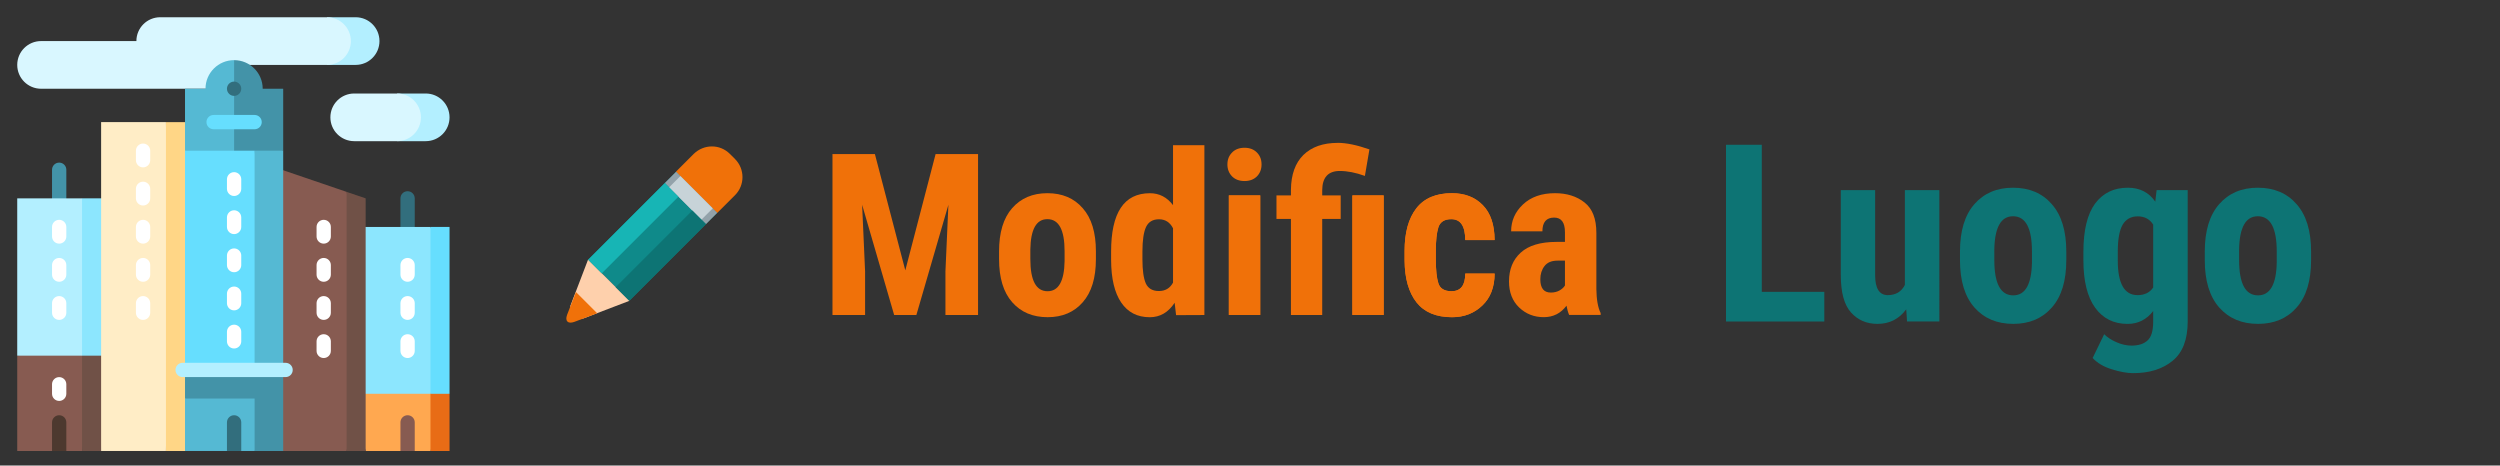 <?xml version="1.0" encoding="UTF-8" standalone="no"?>
<!-- Created with Inkscape (http://www.inkscape.org/) -->

<svg
   width="290"
   height="54"
   viewBox="0 0 76.729 14.287"
   version="1.1"
   id="svg1"
   inkscape:version="1.3.2 (091e20ef0f, 2023-11-25)"
   sodipodi:docname="place-logo-edit.svg"
   xml:space="preserve"
   xmlns:inkscape="http://www.inkscape.org/namespaces/inkscape"
   xmlns:sodipodi="http://sodipodi.sourceforge.net/DTD/sodipodi-0.dtd"
   xmlns="http://www.w3.org/2000/svg"
   xmlns:svg="http://www.w3.org/2000/svg"><rect x="0" y="0" width="76.729" height="14.287" fill="#333333" stroke="none"/><sodipodi:namedview
     id="namedview1"
     pagecolor="#ffffff"
     bordercolor="#000000"
     borderopacity="0.25"
     inkscape:showpageshadow="false"
     inkscape:pageopacity="0.0"
     inkscape:pagecheckerboard="0"
     inkscape:deskcolor="#d1d1d1"
     inkscape:document-units="px"
     inkscape:zoom="3.026175"
     inkscape:cx="156.30292"
     inkscape:cy="45.767347"
     inkscape:window-width="2528"
     inkscape:window-height="1404"
     inkscape:window-x="2592"
     inkscape:window-y="0"
     inkscape:window-maximized="1"
     inkscape:current-layer="layer1" /><defs
     id="defs1"><inkscape:path-effect
   effect="fillet_chamfer"
   id="path-effect1"
   is_visible="true"
   lpeversion="1"
   nodesatellites_param="F,0,0,1,0,16.416,0,1 @ F,0,0,1,0,17.567,0,1 @ F,0,0,1,0,16.166,0,1 @ F,0,0,1,0,12.027,0,1"
   radius="0"
   unit="px"
   method="auto"
   mode="F"
   chamfer_steps="1"
   flexible="false"
   use_knot_distance="true"
   apply_no_radius="true"
   apply_with_radius="true"
   only_selected="false"
   hide_knots="false" />
	
	
	
	
	

		
		
	
	
	
	
	
	
	
	
	
	
	
	
	
	
	
	
	
	
	
	
	
	
	
	
	
	
	
	
	
	
	
	
	
	
	
	
	
	
	
	
	
	
	
	
	
<style
   id="style1">.cls-1{fill:#ffffff;}.cls-2{fill:#e5e5e5;}.cls-3{fill:#426572;}.cls-4{fill:#fbc907;}.cls-5{fill:#f3a70f;}.cls-6{fill:#f9f9f9;}.cls-7{opacity:0.5;}.cls-8{fill:#7490a8;}</style><style
   id="style1-54">.cls-1{fill:#ffffff;}.cls-2{fill:#e5e5e5;}.cls-3{fill:#426572;}.cls-4{fill:#fbc907;}.cls-5{fill:#f3a70f;}.cls-6{fill:#f9f9f9;}.cls-7{opacity:0.5;}.cls-8{fill:#7490a8;}</style><style
   id="style1-5">.cls-1{fill:#ffffff;}.cls-2{fill:#e5e5e5;}.cls-3{fill:#426572;}.cls-4{fill:#fbc907;}.cls-5{fill:#f3a70f;}.cls-6{fill:#f9f9f9;}.cls-7{opacity:0.5;}.cls-8{fill:#7490a8;}</style><style
   id="style1-6">.cls-1{fill:#ffffff;}.cls-2{fill:#e5e5e5;}.cls-3{fill:#426572;}.cls-4{fill:#fbc907;}.cls-5{fill:#f3a70f;}.cls-6{fill:#f9f9f9;}.cls-7{opacity:0.5;}.cls-8{fill:#7490a8;}</style><style
   id="style1-8">.cls-1{fill:#ffffff;}.cls-2{fill:#e5e5e5;}.cls-3{fill:#426572;}.cls-4{fill:#fbc907;}.cls-5{fill:#f3a70f;}.cls-6{fill:#f9f9f9;}.cls-7{opacity:0.5;}.cls-8{fill:#7490a8;}</style><style
   id="style1-5-6">.cls-1{fill:#ffffff;}.cls-2{fill:#e5e5e5;}.cls-3{fill:#426572;}.cls-4{fill:#fbc907;}.cls-5{fill:#f3a70f;}.cls-6{fill:#f9f9f9;}.cls-7{opacity:0.5;}.cls-8{fill:#7490a8;}</style></defs><g
     inkscape:label="Livello 1"
     inkscape:groupmode="layer"
     id="layer1"><g
       id="g26"
       transform="matrix(0.026,0,0,0.026,0.507,0.529)"><path
         style="fill:#326e7d"
         d="m 461.644,205.363 c -4.662,0 -8.44,3.778 -8.44,8.44 v 56.264 h 16.879 v -56.264 c 10e-4,-4.663 -3.777,-8.44 -8.439,-8.44 z"
         id="path1" /><path
         style="fill:#4393a8"
         d="m 50.356,171.604 c -4.662,0 -8.44,3.778 -8.44,8.44 v 56.264 h 16.879 v -56.264 c 10e-4,-4.662 -3.777,-8.44 -8.439,-8.44 z"
         id="path2" /><path
         style="fill:#b3efff"
         d="M 400.316,56.264 H 366.558 V 0 h 33.758 c 15.54,0 28.132,12.592 28.132,28.132 0,15.54 -12.591,28.132 -28.132,28.132 z"
         id="path3" /><path
         style="fill:#d9f7ff"
         d="M 366.558,0 H 169.635 c -15.54,0 -28.132,12.592 -28.132,28.132 H 28.976 c -15.54,0 -28.132,12.592 -28.132,28.132 0,15.54 12.592,28.132 28.132,28.132 h 199.736 c 15.54,0 28.132,-12.592 28.132,-28.132 h 109.714 c 15.54,0 28.132,-12.592 28.132,-28.132 C 394.69,12.592 382.098,0 366.558,0 Z"
         id="path4" /><polygon
         style="fill:#e86c16"
         points="511.156,512 511.156,444.484 466.145,421.978 488.651,512 "
         id="polygon4" /><polygon
         style="fill:#ffa850"
         points="488.651,512 488.651,421.978 389.626,421.978 412.132,512 "
         id="polygon5" /><polygon
         style="fill:#66defe"
         points="488.651,444.484 511.156,444.484 511.156,247.56 488.651,247.56 454.892,346.022 "
         id="polygon6" /><rect
         x="389.626"
         y="247.56"
         style="fill:#8ce6fe"
         width="99.024"
         height="196.923"
         id="rect6" /><path
         style="fill:#875b51"
         d="m 461.644,469.802 c -4.662,0 -8.44,3.778 -8.44,8.44 V 512 h 16.879 v -33.758 c 10e-4,-4.662 -3.777,-8.44 -8.439,-8.44 z"
         id="path6" /><g
         id="g9">
	<path
   style="fill:#ffffff"
   d="m 461.644,402.286 c -4.662,0 -8.44,-3.778 -8.44,-8.44 v -11.253 c 0,-4.662 3.778,-8.44 8.44,-8.44 4.662,0 8.44,3.778 8.44,8.44 v 11.253 c 0,4.662 -3.778,8.44 -8.44,8.44 z"
   id="path7" />
	<path
   style="fill:#ffffff"
   d="m 461.644,357.275 c -4.662,0 -8.44,-3.778 -8.44,-8.44 v -11.253 c 0,-4.662 3.778,-8.44 8.44,-8.44 4.662,0 8.44,3.778 8.44,8.44 v 11.253 c 0,4.662 -3.778,8.44 -8.44,8.44 z"
   id="path8" />
	<path
   style="fill:#ffffff"
   d="m 461.644,312.264 c -4.662,0 -8.44,-3.778 -8.44,-8.44 v -11.253 c 0,-4.662 3.778,-8.44 8.44,-8.44 4.662,0 8.44,3.778 8.44,8.44 v 11.253 c 0,4.662 -3.778,8.44 -8.44,8.44 z"
   id="path9" />
</g><polygon
         style="fill:#705147"
         points="344.615,365.152 389.626,206.128 412.132,213.802 412.132,512 389.626,512 "
         id="polygon9" /><polygon
         style="fill:#875b51"
         points="290.602,202.549 313.108,180.044 389.626,206.128 389.626,512 313.108,512 "
         id="polygon10" /><g
         id="g13">
	<path
   style="fill:#ffffff"
   d="m 362.62,402.286 c -4.662,0 -8.44,-3.778 -8.44,-8.44 v -11.253 c 0,-4.662 3.778,-8.44 8.44,-8.44 4.662,0 8.44,3.778 8.44,8.44 v 11.253 c -10e-4,4.662 -3.778,8.44 -8.44,8.44 z"
   id="path10" />
	<path
   style="fill:#ffffff"
   d="m 362.62,357.275 c -4.662,0 -8.44,-3.778 -8.44,-8.44 v -11.253 c 0,-4.662 3.778,-8.44 8.44,-8.44 4.662,0 8.44,3.778 8.44,8.44 v 11.253 c -10e-4,4.662 -3.778,8.44 -8.44,8.44 z"
   id="path11" />
	<path
   style="fill:#ffffff"
   d="m 362.62,312.264 c -4.662,0 -8.44,-3.778 -8.44,-8.44 v -11.253 c 0,-4.662 3.778,-8.44 8.44,-8.44 4.662,0 8.44,3.778 8.44,8.44 v 11.253 c -10e-4,4.662 -3.778,8.44 -8.44,8.44 z"
   id="path12" />
	<path
   style="fill:#ffffff"
   d="m 362.62,267.253 c -4.662,0 -8.44,-3.778 -8.44,-8.44 V 247.56 c 0,-4.662 3.778,-8.44 8.44,-8.44 4.662,0 8.44,3.778 8.44,8.44 v 11.253 c -10e-4,4.662 -3.778,8.44 -8.44,8.44 z"
   id="path13" />
</g><polygon
         style="fill:#875b51"
         points="77.363,512 99.868,376.967 0.844,399.473 0.844,512 "
         id="polygon13" /><polygon
         style="fill:#705147"
         points="99.868,512 122.374,376.967 77.363,376.967 77.363,512 "
         id="polygon14" /><polygon
         style="fill:#8ce6fe"
         points="77.363,399.473 122.374,399.473 122.374,213.802 77.363,213.802 43.604,306.637 "
         id="polygon15" /><rect
         x="0.844"
         y="213.802"
         style="fill:#b3efff"
         width="76.519"
         height="185.67"
         id="rect15" /><path
         style="fill:#4d392f"
         d="m 50.356,469.802 c -4.662,0 -8.44,3.778 -8.44,8.44 V 512 h 16.879 v -33.758 c 10e-4,-4.662 -3.777,-8.44 -8.439,-8.44 z"
         id="path15" /><g
         id="g19">
	<path
   style="fill:#ffffff"
   d="m 50.356,452.923 c -4.662,0 -8.44,-3.778 -8.44,-8.44 V 433.23 c 0,-4.662 3.778,-8.44 8.44,-8.44 4.662,0 8.44,3.778 8.44,8.44 v 11.253 c 0,4.663 -3.778,8.44 -8.44,8.44 z"
   id="path16-5" />
	<path
   style="fill:#ffffff"
   d="m 50.356,357.275 c -4.662,0 -8.44,-3.778 -8.44,-8.44 v -11.253 c 0,-4.662 3.778,-8.44 8.44,-8.44 4.662,0 8.44,3.778 8.44,8.44 v 11.253 c 0,4.662 -3.778,8.44 -8.44,8.44 z"
   id="path17-6" />
	<path
   style="fill:#ffffff"
   d="m 50.356,312.264 c -4.662,0 -8.44,-3.778 -8.44,-8.44 v -11.253 c 0,-4.662 3.778,-8.44 8.44,-8.44 4.662,0 8.44,3.778 8.44,8.44 v 11.253 c 0,4.662 -3.778,8.44 -8.44,8.44 z"
   id="path18-2" />
	<path
   style="fill:#ffffff"
   d="m 50.356,267.253 c -4.662,0 -8.44,-3.778 -8.44,-8.44 V 247.56 c 0,-4.662 3.778,-8.44 8.44,-8.44 4.662,0 8.44,3.778 8.44,8.44 v 11.253 c 0,4.662 -3.778,8.44 -8.44,8.44 z"
   id="path19-9" />
</g><polygon
         style="fill:#ffd686"
         points="198.892,512 221.398,123.78 176.387,123.78 142.629,317.89 176.387,512 "
         id="polygon19" /><rect
         x="99.868"
         y="123.78"
         style="fill:#ffedc6"
         width="76.519"
         height="388.22"
         id="rect19" /><g
         id="g24">
	<path
   style="fill:#ffffff"
   d="m 149.38,357.275 c -4.662,0 -8.44,-3.778 -8.44,-8.44 v -11.253 c 0,-4.662 3.778,-8.44 8.44,-8.44 4.662,0 8.44,3.778 8.44,8.44 v 11.253 c 0,4.662 -3.778,8.44 -8.44,8.44 z"
   id="path20-1" />
	<path
   style="fill:#ffffff"
   d="m 149.38,312.264 c -4.662,0 -8.44,-3.778 -8.44,-8.44 v -11.253 c 0,-4.662 3.778,-8.44 8.44,-8.44 4.662,0 8.44,3.778 8.44,8.44 v 11.253 c 0,4.662 -3.778,8.44 -8.44,8.44 z"
   id="path21-2" />
	<path
   style="fill:#ffffff"
   d="m 149.38,267.253 c -4.662,0 -8.44,-3.778 -8.44,-8.44 V 247.56 c 0,-4.662 3.778,-8.44 8.44,-8.44 4.662,0 8.44,3.778 8.44,8.44 v 11.253 c 0,4.662 -3.778,8.44 -8.44,8.44 z"
   id="path22-7" />
	<path
   style="fill:#ffffff"
   d="m 149.38,222.242 c -4.662,0 -8.44,-3.778 -8.44,-8.44 v -11.253 c 0,-4.662 3.778,-8.44 8.44,-8.44 4.662,0 8.44,3.778 8.44,8.44 v 11.253 c 0,4.662 -3.778,8.44 -8.44,8.44 z"
   id="path23" />
	<path
   style="fill:#ffffff"
   d="m 149.38,177.231 c -4.662,0 -8.44,-3.778 -8.44,-8.44 v -11.253 c 0,-4.662 3.778,-8.44 8.44,-8.44 4.662,0 8.44,3.778 8.44,8.44 v 11.253 c 0,4.662 -3.778,8.44 -8.44,8.44 z"
   id="path24" />
</g><path
         style="fill:#b3efff"
         d="m 483.024,90.022 h -33.758 v 56.264 h 33.758 c 15.54,0 28.132,-12.592 28.132,-28.132 0,-15.54 -12.592,-28.132 -28.132,-28.132 z"
         id="path25" /><path
         style="fill:#d9f7ff"
         d="m 449.266,90.022 h -50.637 c -15.54,0 -28.132,12.592 -28.132,28.132 0,15.54 12.592,28.132 28.132,28.132 h 50.637 c 15.54,0 28.132,-12.592 28.132,-28.132 0,-15.54 -12.592,-28.132 -28.132,-28.132 z"
         id="path26" /><path
         style="fill:#4393a8"
         d="m 290.602,84.396 c 0,-18.645 -15.114,-33.758 -33.758,-33.758 L 234.339,180.045 314.796,157.54 V 84.396 Z"
         id="path27" /><path
         style="fill:#55b9d3"
         d="m 223.086,84.396 h -24.193 v 73.143 l 57.952,22.505 V 50.637 c -18.646,0 -33.759,15.114 -33.759,33.759 z"
         id="path28" /><polygon
         style="fill:#4393a8"
         points="256.844,393.846 198.892,416.352 198.892,450.11 281.037,512 314.796,512 314.796,416.352 "
         id="polygon28" /><g
         id="g29">
	<rect
   x="198.892"
   y="450.11"
   style="fill:#55b9d3"
   width="82.145"
   height="61.89"
   id="rect28" />
	<polygon
   style="fill:#55b9d3"
   points="281.037,416.352 314.796,416.352 314.796,157.538 281.037,157.538 258.532,286.945 "
   id="polygon29" />
</g><rect
         x="198.892"
         y="157.538"
         style="fill:#66defe"
         width="82.145"
         height="258.813"
         id="rect29" /><circle
         style="fill:#326e7d"
         cx="256.844"
         cy="84.396"
         r="8.44"
         id="circle29" /><g
         id="g33">
	<path
   style="fill:#ffffff"
   d="m 256.844,391.033 c -4.662,0 -8.44,-3.778 -8.44,-8.44 V 371.34 c 0,-4.662 3.778,-8.44 8.44,-8.44 4.662,0 8.44,3.778 8.44,8.44 v 11.253 c 0,4.662 -3.778,8.44 -8.44,8.44 z"
   id="path29" />
	<path
   style="fill:#ffffff"
   d="m 256.844,346.022 c -4.662,0 -8.44,-3.778 -8.44,-8.44 V 326.33 c 0,-4.662 3.778,-8.44 8.44,-8.44 4.662,0 8.44,3.778 8.44,8.44 v 11.253 c 0,4.661 -3.778,8.439 -8.44,8.439 z"
   id="path30" />
	<path
   style="fill:#ffffff"
   d="m 256.844,301.011 c -4.662,0 -8.44,-3.778 -8.44,-8.44 v -11.253 c 0,-4.662 3.778,-8.44 8.44,-8.44 4.662,0 8.44,3.778 8.44,8.44 v 11.253 c 0,4.662 -3.778,8.44 -8.44,8.44 z"
   id="path31" />
	<path
   style="fill:#ffffff"
   d="m 256.844,256 c -4.662,0 -8.44,-3.778 -8.44,-8.44 v -11.253 c 0,-4.662 3.778,-8.44 8.44,-8.44 4.662,0 8.44,3.778 8.44,8.44 v 11.253 c 0,4.662 -3.778,8.44 -8.44,8.44 z"
   id="path32" />
	<path
   style="fill:#ffffff"
   d="m 256.844,210.989 c -4.662,0 -8.44,-3.778 -8.44,-8.44 v -11.253 c 0,-4.662 3.778,-8.44 8.44,-8.44 4.662,0 8.44,3.778 8.44,8.44 v 11.253 c 0,4.662 -3.778,8.44 -8.44,8.44 z"
   id="path33" />
</g><path
         style="fill:#66defe"
         d="M 281.037,132.22 H 232.65 c -4.662,0 -8.44,-3.778 -8.44,-8.44 0,-4.662 3.778,-8.44 8.44,-8.44 h 48.387 c 4.662,0 8.44,3.778 8.44,8.44 0,4.662 -3.778,8.44 -8.44,8.44 z"
         id="path34" /><path
         style="fill:#b3efff"
         d="m 317.609,424.791 h -121.53 c -4.662,0 -8.44,-3.778 -8.44,-8.44 0,-4.662 3.778,-8.44 8.44,-8.44 h 121.53 c 4.662,0 8.44,3.778 8.44,8.44 0,4.662 -3.778,8.44 -8.44,8.44 z"
         id="path35" /><path
         style="fill:#326e7d"
         d="m 256.844,469.802 c -4.662,0 -8.44,3.778 -8.44,8.44 V 512 h 16.879 v -33.758 c 10e-4,-4.662 -3.777,-8.44 -8.439,-8.44 z"
         id="path36" /></g><g
       id="g38"
       transform="translate(9.226,0.655)"><path
         d="m 56.081,5.106 c -0.43,0 -0.765,0.163 -1.006,0.488 -0.238,0.325 -0.358,0.818 -0.358,1.479 v 0.264 c 0,0.631 0.119,1.114 0.358,1.45 0.241,0.333 0.574,0.499 0.998,0.499 0.32,0 0.582,-0.131 0.786,-0.395 v 0.324 c 0,0.281 -0.057,0.473 -0.171,0.577 -0.114,0.107 -0.278,0.16 -0.492,0.16 -0.154,0 -0.309,-0.035 -0.465,-0.104 C 55.577,9.781 55.452,9.699 55.355,9.602 l -0.354,0.73 c 0.142,0.154 0.336,0.269 0.585,0.346 0.251,0.079 0.47,0.119 0.656,0.119 0.502,0 0.906,-0.126 1.214,-0.38 0.308,-0.251 0.462,-0.653 0.462,-1.207 V 5.18 h -0.954 l -0.041,0.354 C 56.727,5.249 56.446,5.106 56.081,5.106 Z m 0.305,0.879 c 0.209,0 0.366,0.085 0.473,0.253 V 8.168 c -0.104,0.156 -0.264,0.235 -0.48,0.235 -0.405,0 -0.607,-0.355 -0.607,-1.066 V 7.073 c 0,-0.382 0.05,-0.659 0.149,-0.831 0.102,-0.171 0.257,-0.257 0.465,-0.257 z"
         style="font-weight:bold;font-size:5.524px;font-family:'Roboto Condensed';-inkscape-font-specification:'Roboto Condensed,  Bold';letter-spacing:0px;fill:#0d7474;stroke-width:2.146;stroke-linecap:round;stroke-linejoin:round"
         id="path20" /><path
         d="m 52.557,5.106 c -0.497,0 -0.893,0.169 -1.188,0.507 -0.293,0.335 -0.44,0.819 -0.44,1.452 v 0.265 c 0,0.633 0.148,1.117 0.443,1.452 0.296,0.335 0.693,0.503 1.192,0.503 0.497,0 0.892,-0.168 1.185,-0.503 0.296,-0.335 0.443,-0.819 0.443,-1.452 V 7.065 c 0,-0.633 -0.148,-1.117 -0.443,-1.452 C 53.456,5.275 53.059,5.106 52.557,5.106 Z m 0,0.876 c 0.387,0 0.581,0.361 0.581,1.083 v 0.332 c -0.012,0.675 -0.204,1.013 -0.574,1.013 -0.387,0 -0.581,-0.36 -0.581,-1.081 V 6.998 C 51.996,6.32 52.187,5.982 52.557,5.982 Z"
         style="font-weight:bold;font-size:5.524px;font-family:'Roboto Condensed';-inkscape-font-specification:'Roboto Condensed,  Bold';letter-spacing:0px;fill:#0d7474;stroke-width:2.146;stroke-linecap:round;stroke-linejoin:round"
         id="path19" /><path
         d="m 47.271,5.18 v 2.608 c 0,0.531 0.104,0.914 0.313,1.147 0.209,0.233 0.479,0.35 0.812,0.35 0.37,0 0.664,-0.149 0.883,-0.447 l 0.026,0.373 h 0.991 V 5.18 h -1.058 v 2.91 c -0.107,0.209 -0.282,0.313 -0.525,0.313 -0.258,0 -0.388,-0.205 -0.388,-0.615 V 5.18 Z"
         style="font-weight:bold;font-size:5.524px;font-family:'Roboto Condensed';-inkscape-font-specification:'Roboto Condensed,  Bold';letter-spacing:0px;fill:#0d7474;stroke-width:2.146;stroke-linecap:round;stroke-linejoin:round"
         id="path21" /><path
         d="m 43.748,3.788 v 5.424 h 3.017 V 8.302 H 44.846 V 3.788 Z"
         style="font-weight:bold;font-size:5.524px;font-family:'Roboto Condensed';-inkscape-font-specification:'Roboto Condensed,  Bold';letter-spacing:0px;fill:#0d7474;stroke-width:2.146;stroke-linecap:round;stroke-linejoin:round"
         id="path18" /><path
         d="m 60.07,5.106 c -0.497,0 -0.893,0.169 -1.188,0.507 -0.293,0.335 -0.44,0.819 -0.44,1.452 v 0.265 c 0,0.633 0.148,1.117 0.443,1.452 0.296,0.335 0.693,0.503 1.192,0.503 0.497,0 0.892,-0.168 1.185,-0.503 0.296,-0.335 0.443,-0.819 0.443,-1.452 V 7.065 c 0,-0.633 -0.148,-1.117 -0.443,-1.452 C 60.969,5.275 60.572,5.106 60.07,5.106 Z m 0,0.876 c 0.387,0 0.581,0.361 0.581,1.083 v 0.332 c -0.012,0.675 -0.204,1.013 -0.574,1.013 -0.387,0 -0.581,-0.36 -0.581,-1.081 V 6.998 c 0.012,-0.678 0.204,-1.016 0.574,-1.016 z"
         style="font-weight:bold;font-size:5.524px;font-family:'Roboto Condensed';-inkscape-font-specification:'Roboto Condensed,  Bold';letter-spacing:0px;fill:#0d7474;stroke-width:2.146;stroke-linecap:round;stroke-linejoin:round"
         id="path37" /></g><g
       id="g39"
       transform="translate(7.629,-28.627)"><path
         fill="#ffce31"
         d="m 10.423,36.596 2.695,-2.694 1.26,1.261 -2.695,2.694 z"
         id="path1-7-9"
         style="fill:#0f8a8a;fill-opacity:1;stroke-width:0.084" /><path
         d="M 14.932,33.509 14.771,33.349 c -0.304,-0.304 -0.794,-0.304 -1.107,0 l -0.549,0.549 1.267,1.267 0.549,-0.549 c 0.304,-0.304 0.304,-0.803 0,-1.107"
         fill="#ed4c5c"
         id="path2-1-2"
         style="fill:#f07109;fill-opacity:1;stroke-width:0.084" /><path
         fill="#93a2aa"
         d="m 12.776,34.245 0.346,-0.347 1.261,1.261 -0.346,0.346 z"
         id="path3-6"
         style="stroke-width:0.084" /><path
         fill="#c7d3d8"
         d="m 12.908,34.376 0.346,-0.346 0.992,0.992 -0.347,0.346 z"
         id="path4-6"
         style="stroke-width:0.084" /><path
         fill="#fed0ac"
         d="M 10.42,36.593 9.871,38.029 10.251,38.409 11.688,37.86 Z"
         id="path5-4"
         style="stroke-width:0.084" /><path
         d="m 9.778,38.283 c -0.076,0.203 0.025,0.296 0.228,0.22 l 0.693,-0.262 -0.651,-0.651 -0.27,0.693"
         fill="#333333"
         id="path6-7-9"
         style="fill:#f07109;fill-opacity:1;stroke-width:0.084" /><path
         fill="#ffdf85"
         d="m 10.42,36.599 2.354,-2.354 0.418,0.418 -2.354,2.354 z"
         id="path7-2-5"
         style="fill:#17b5b5;fill-opacity:1;stroke-width:0.084" /><path
         fill="#ff8736"
         d="m 11.266,37.441 2.354,-2.354 0.418,0.418 -2.354,2.354 z"
         id="path8-0"
         style="fill:#0d7474;fill-opacity:1;stroke-width:0.084" /><path
         d="m 33.878,34.624 v 3.67 h 0.96 v -3.67 z"
         style="font-weight:bold;font-size:6.947px;font-family:'Roboto Condensed';-inkscape-font-specification:'Roboto Condensed,  Bold';letter-spacing:0px;fill:#f07109;fill-opacity:1;stroke-width:1.954;stroke-linecap:square;stroke-linejoin:round"
         id="path106" /><path
         d="m 33.878,34.624 h 0.96 v 3.67 h -0.96 z"
         style="font-weight:bold;font-size:6.947px;font-family:'Roboto Condensed';-inkscape-font-specification:'Roboto Condensed,  Bold';letter-spacing:0px;fill:#f07109;fill-opacity:1;stroke-width:1.954;stroke-linecap:square;stroke-linejoin:round"
         id="path105" /><path
         d="m 30.086,34.624 v 3.67 h 0.964 v -3.67 z"
         style="font-weight:bold;font-size:6.947px;font-family:'Roboto Condensed';-inkscape-font-specification:'Roboto Condensed,  Bold';letter-spacing:0px;fill:#f07109;fill-opacity:1;stroke-width:1.954;stroke-linecap:square;stroke-linejoin:round"
         id="path104" /><path
         d="m 30.086,34.624 h 0.964 v 3.67 h -0.964 z"
         style="font-weight:bold;font-size:6.947px;font-family:'Roboto Condensed';-inkscape-font-specification:'Roboto Condensed,  Bold';letter-spacing:0px;fill:#f07109;fill-opacity:1;stroke-width:1.954;stroke-linecap:square;stroke-linejoin:round"
         id="path103" /><path
         d="m 40.097,34.556 c -0.412,0 -0.74,0.116 -0.984,0.346 -0.242,0.228 -0.363,0.503 -0.363,0.824 h 0.96 c 0,-0.28 0.12,-0.421 0.36,-0.421 0.222,0 0.332,0.15 0.332,0.451 v 0.295 h -0.258 c -0.493,0 -0.859,0.11 -1.099,0.329 -0.24,0.217 -0.36,0.512 -0.36,0.885 0,0.332 0.103,0.598 0.309,0.797 0.208,0.199 0.46,0.299 0.757,0.299 0.292,0 0.525,-0.118 0.699,-0.353 0.02,0.113 0.047,0.208 0.081,0.285 h 0.967 v -0.057 c -0.084,-0.17 -0.128,-0.417 -0.132,-0.743 v -1.723 c 0,-0.43 -0.121,-0.739 -0.363,-0.929 -0.24,-0.19 -0.542,-0.285 -0.906,-0.285 z m 0.078,2.07 h 0.227 v 0.763 c -0.036,0.059 -0.092,0.109 -0.166,0.152 -0.075,0.043 -0.164,0.065 -0.268,0.065 -0.215,0 -0.322,-0.136 -0.322,-0.407 0,-0.161 0.043,-0.296 0.129,-0.407 0.086,-0.111 0.22,-0.166 0.4,-0.166 z"
         style="font-weight:bold;font-size:6.947px;font-family:'Roboto Condensed';-inkscape-font-specification:'Roboto Condensed,  Bold';letter-spacing:0px;fill:#f07109;fill-opacity:1;stroke-width:1.954;stroke-linecap:square;stroke-linejoin:round"
         id="path102" /><path
         d="m 36.935,34.556 c -0.491,0 -0.856,0.155 -1.096,0.465 -0.24,0.31 -0.36,0.745 -0.36,1.306 v 0.295 c 0.004,0.552 0.127,0.98 0.366,1.286 0.24,0.303 0.604,0.455 1.092,0.455 0.369,0 0.677,-0.119 0.926,-0.357 0.251,-0.237 0.378,-0.565 0.38,-0.983 h -0.902 c 0,0.362 -0.14,0.543 -0.421,0.543 -0.217,0 -0.352,-0.082 -0.404,-0.244 -0.052,-0.163 -0.078,-0.406 -0.078,-0.729 V 36.327 c 0,-0.314 0.026,-0.555 0.078,-0.722 0.054,-0.167 0.187,-0.251 0.397,-0.251 0.285,0 0.427,0.214 0.427,0.641 h 0.902 c -0.002,-0.47 -0.124,-0.828 -0.363,-1.072 -0.237,-0.244 -0.553,-0.366 -0.946,-0.366 z"
         style="font-weight:bold;font-size:6.947px;font-family:'Roboto Condensed';-inkscape-font-specification:'Roboto Condensed,  Bold';letter-spacing:0px;fill:#f07109;fill-opacity:1;stroke-width:1.954;stroke-linecap:square;stroke-linejoin:round"
         id="path100" /><path
         d="m 36.935,34.556 c 0.394,0 0.709,0.122 0.946,0.366 0.24,0.244 0.361,0.602 0.363,1.072 h -0.902 c 0,-0.427 -0.142,-0.641 -0.427,-0.641 -0.21,0 -0.343,0.084 -0.397,0.251 -0.052,0.167 -0.078,0.408 -0.078,0.722 v 0.265 c 0,0.323 0.026,0.566 0.078,0.729 0.052,0.163 0.186,0.244 0.404,0.244 0.28,0 0.421,-0.181 0.421,-0.543 h 0.902 c -0.002,0.418 -0.129,0.746 -0.38,0.983 -0.249,0.237 -0.557,0.357 -0.926,0.357 -0.488,0 -0.853,-0.152 -1.092,-0.455 -0.24,-0.305 -0.362,-0.734 -0.366,-1.286 V 36.327 c 0,-0.561 0.12,-0.996 0.36,-1.306 0.24,-0.31 0.605,-0.465 1.096,-0.465 z"
         style="font-weight:bold;font-size:6.947px;font-family:'Roboto Condensed';-inkscape-font-specification:'Roboto Condensed,  Bold';letter-spacing:0px;fill:#f07109;fill-opacity:1;stroke-width:1.954;stroke-linecap:square;stroke-linejoin:round"
         id="path99" /><path
         d="m 24.516,34.556 c -0.452,0 -0.813,0.154 -1.082,0.461 -0.267,0.305 -0.4,0.746 -0.4,1.323 v 0.241 c 0,0.577 0.134,1.018 0.404,1.323 0.269,0.305 0.631,0.458 1.086,0.458 0.452,0 0.812,-0.153 1.078,-0.458 0.269,-0.305 0.404,-0.746 0.404,-1.323 v -0.241 c 0,-0.577 -0.134,-1.018 -0.404,-1.323 -0.267,-0.308 -0.628,-0.461 -1.085,-0.461 z m 0,0.797 c 0.353,0 0.529,0.329 0.529,0.987 v 0.302 c -0.011,0.615 -0.185,0.923 -0.522,0.923 -0.353,0 -0.529,-0.328 -0.529,-0.984 v -0.302 c 0.011,-0.617 0.185,-0.926 0.522,-0.926 z"
         style="font-weight:bold;font-size:6.947px;font-family:'Roboto Condensed';-inkscape-font-specification:'Roboto Condensed,  Bold';letter-spacing:0px;fill:#f07109;fill-opacity:1;stroke-width:1.954;stroke-linecap:square;stroke-linejoin:round"
         id="path98" /><path
         d="m 17.921,33.355 v 4.939 h 1.001 v -1.336 l -0.091,-2.046 0.983,3.382 h 0.682 l 0.983,-3.382 -0.091,2.046 v 1.336 h 1.001 v -4.939 h -1.303 l -0.93,3.569 -0.933,-3.569 z"
         style="font-weight:bold;font-size:6.947px;font-family:'Roboto Condensed';-inkscape-font-specification:'Roboto Condensed,  Bold';letter-spacing:0px;fill:#f07109;fill-opacity:1;stroke-width:1.954;stroke-linecap:square;stroke-linejoin:round"
         id="path97" /><path
         d="m 30.568,33.162 c -0.161,0 -0.288,0.048 -0.383,0.146 -0.095,0.095 -0.143,0.217 -0.143,0.366 0,0.147 0.048,0.269 0.143,0.366 0.095,0.095 0.223,0.143 0.383,0.143 0.158,0 0.285,-0.048 0.38,-0.143 0.095,-0.097 0.142,-0.219 0.142,-0.366 0,-0.149 -0.047,-0.271 -0.142,-0.366 -0.095,-0.097 -0.222,-0.146 -0.38,-0.146 z"
         style="font-weight:bold;font-size:6.947px;font-family:'Roboto Condensed';-inkscape-font-specification:'Roboto Condensed,  Bold';letter-spacing:0px;fill:#f07109;fill-opacity:1;stroke-width:1.954;stroke-linecap:square;stroke-linejoin:round"
         id="path96" /><path
         d="m 28.373,33.084 v 1.839 c -0.185,-0.244 -0.422,-0.366 -0.709,-0.366 -0.398,0 -0.697,0.15 -0.896,0.451 -0.197,0.299 -0.295,0.745 -0.295,1.34 v 0.261 c 0.002,0.568 0.105,1.001 0.309,1.302 0.204,0.301 0.496,0.452 0.878,0.452 0.314,0 0.569,-0.148 0.763,-0.444 l 0.044,0.38 0.869,-0.004 v -5.211 z m -0.43,2.273 c 0.192,0 0.335,0.092 0.43,0.275 v 1.669 c -0.093,0.172 -0.237,0.258 -0.434,0.258 -0.194,0 -0.328,-0.077 -0.4,-0.231 -0.07,-0.156 -0.105,-0.403 -0.105,-0.739 v -0.241 c 0,-0.348 0.038,-0.6 0.112,-0.757 0.075,-0.156 0.207,-0.234 0.397,-0.234 z"
         style="font-weight:bold;font-size:6.947px;font-family:'Roboto Condensed';-inkscape-font-specification:'Roboto Condensed,  Bold';letter-spacing:0px;fill:#f07109;fill-opacity:1;stroke-width:1.954;stroke-linecap:square;stroke-linejoin:round"
         id="path95" /><path
         d="m 33.427,33.012 c -0.448,0 -0.798,0.123 -1.052,0.37 -0.251,0.247 -0.378,0.603 -0.383,1.069 v 0.173 h -0.444 v 0.722 h 0.444 v 2.948 h 0.96 v -2.948 h 0.567 v -0.722 h -0.567 v -0.156 c 0.002,-0.396 0.182,-0.594 0.54,-0.594 0.233,0 0.49,0.051 0.77,0.152 l 0.139,-0.814 c -0.38,-0.133 -0.704,-0.201 -0.974,-0.201 z"
         style="font-weight:bold;font-size:6.947px;font-family:'Roboto Condensed';-inkscape-font-specification:'Roboto Condensed,  Bold';letter-spacing:0px;fill:#f07109;fill-opacity:1;stroke-width:1.954;stroke-linecap:square;stroke-linejoin:round"
         id="path94" /></g></g></svg>
